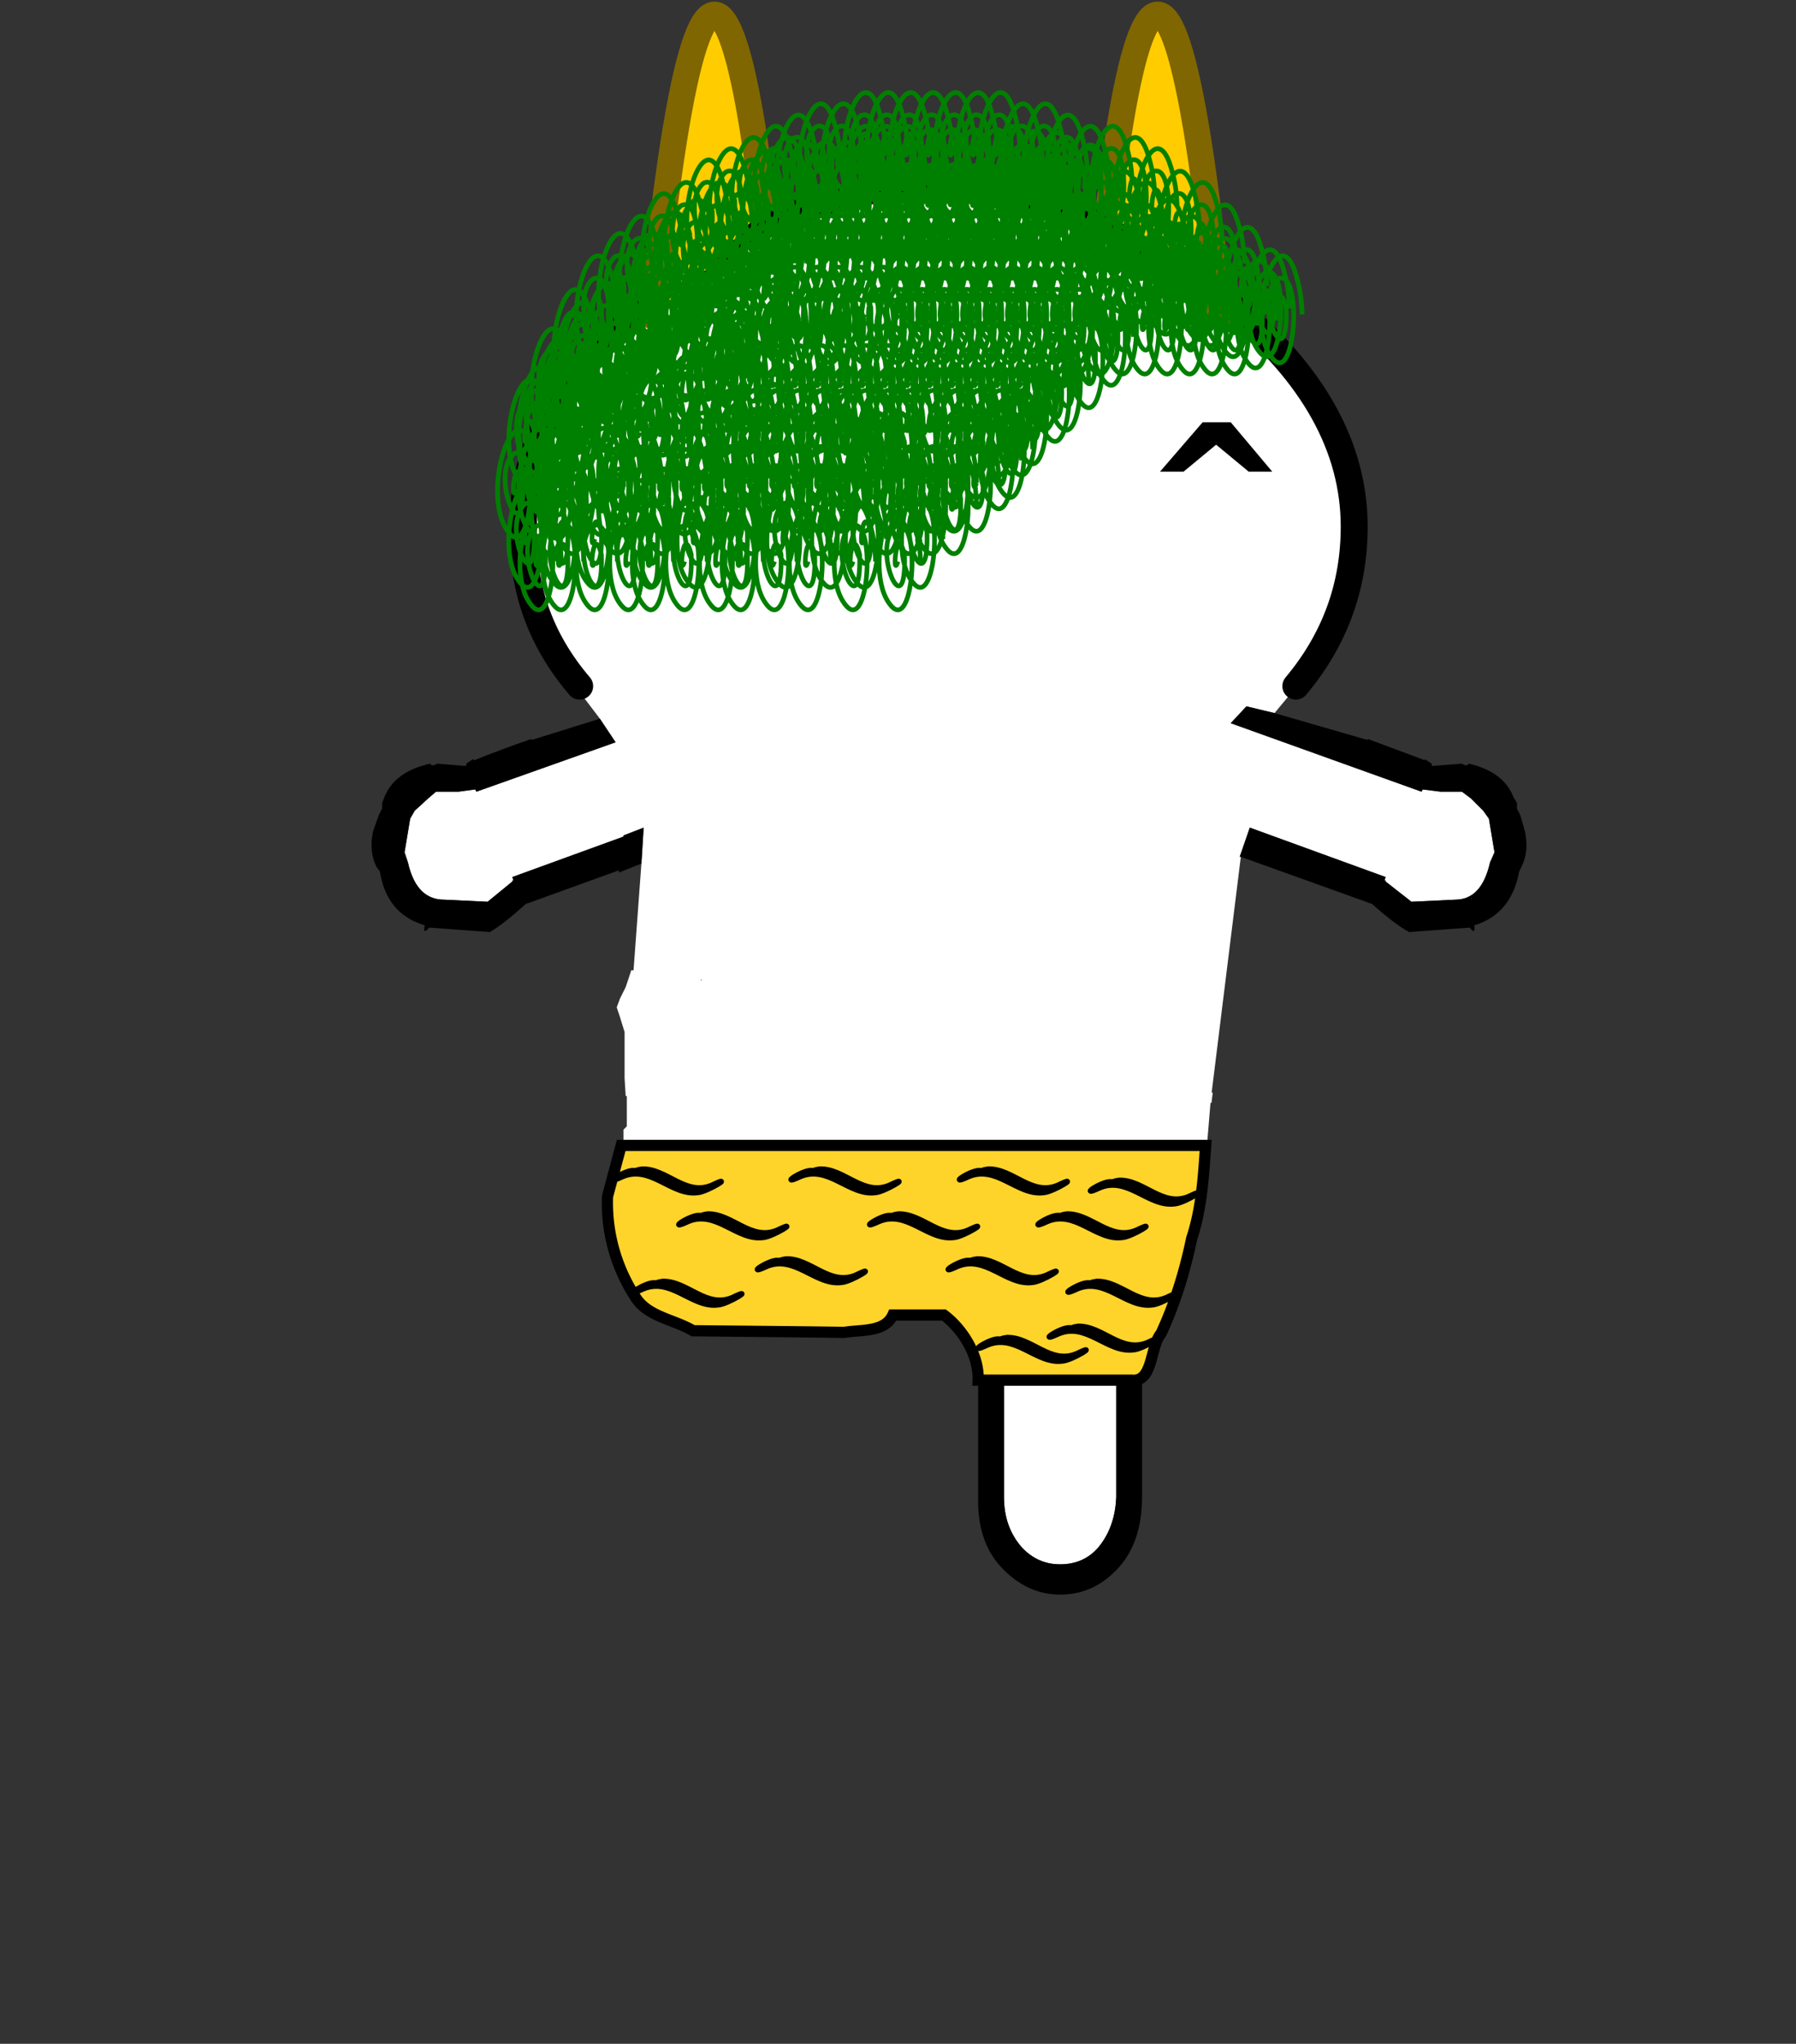 <svg xmlns="http://www.w3.org/2000/svg" xmlns:xlink="http://www.w3.org/1999/xlink" height="182" width="160"><rect width="100%" height="100%" fill="#333333" stroke="none"/><defs><path d="m.7-.3 1.85 2.2H1.5L.05.7-1.4 1.9h-1.05l1.9-2.2H.7" fill-rule="evenodd" transform="translate(2.45 .3)" id="a"/><use height="2.2" width="5" xlink:href="#a" id="c"/><g id="b"><path d="M-15.5-41.55q-2.65-3.1-2.5-7.1-.15-5.3 5.35-9.8Q-7.15-63.5.5-64q7.6.5 13.05 5.55 5.45 4.5 5.45 9.8 0 4-2.6 7.1h.1-.05l-1 1.2-1.25-.3-.7.75 8.5 3.05.05-.1.8.1h.95l.4.3.55.55.25.35.25 1.5-.2.45q-.35 1.55-1.4 1.65l-2.1.1-1.15-.9v-.05h-.05l.05-.15-6.05-2.2-.45 1.3h.05l-1.3 10.5h.05l-.05.4v.05h-.05l-.35 4.2-1.05 4.1-1.65 4v.05H8.4v5.2Q8.35-4.1 7.6-3.2q-.65.75-1.7.75-1 0-1.7-.75-.8-.9-.8-2.25v-5.2H2.1v-1.2h-.3V-12l-.9-1.55h-2.45l-.45.5-1.35.2h-7.1l-2.2-1q-1.2-1.6-1.5-3.4l-.1-1.2.05-.95.55-1.85h.1v-.55l.15-.15v-1.35h-.05l-.05-.8v-2.05l-.2-.65-.15-.45.15-.4.25-.5.25-.75h.1l.35-4.75.1-1.6-.9.35v.05l-4.95 1.8.05.15h-.05v.05l-1.1.9-2.1-.1q-1.1-.1-1.45-1.65l-.15-.45.25-1.5.2-.35.6-.55.35-.3h1l.75-.1.05.1 6.2-2.2-.7-1.05-1.1-1.45h.2m2.85 6.3.05-.3-.05.3m-1.1 13.35-.05-.1.05.1m3.7-6.55-.05-.05v.05h.05" fill="#fff" fill-rule="evenodd" transform="translate(24.75 64.6)"/><path d="m15.45-40.35 4.15 1.2v-.05l2.55.95v-.05l.3.2v.1h.1l1.25-.1q.2.15.3 0 1.55.35 2 1.5l.15.25v.25l.15.3.2.7q.2.9-.15 1.6l-.1.2q-.35 1.9-2 2.4.05.45-.2.1l-2.7.2q-.65-.35-1.65-1.25l-5.85-2.1h-.05l.45-1.3 6.05 2.2-.05.15h.05v.05l1.15.9 2.1-.1q1.05-.1 1.4-1.65l.2-.45-.25-1.5-.25-.35-.55-.55-.4-.3h-.95l-.8-.1-.05.1-8.5-3.05.7-.75 1.25.3m-5.9 29.7v5.2q0 1.95-1 3.1Q7.45-1.1 5.9-1.1q-1.5 0-2.65-1.25-1.05-1.15-1-3.1v-5.2H3.4v5.2q0 1.35.8 2.25.7.75 1.7.75 1.05 0 1.7-.75.75-.9.8-2.25v-5.2h1.15m-22.3-23-1 .4v-.1l-4.15 1.5q-1 .9-1.6 1.25l-2.7-.2q-.3.35-.2-.1-1.7-.5-2-2.4l-.15-.2q-.35-.7-.15-1.6l.25-.7.15-.3v-.25l.1-.25q.45-1.15 2.05-1.5.05.15.3 0l1.2.1h.1v-.1l.3-.2.05.05q1.25-.5 2.55-.95v.05l3.05-.95.7 1.05-6.2 2.2-.05-.1-.75.1h-1l-.35.3-.6.55-.2.35-.25 1.5.15.45q.35 1.55 1.45 1.65l2.1.1 1.1-.9v-.05h.05l-.05-.15 4.95-1.8v-.05l.9-.35-.1 1.6" fill-rule="evenodd" transform="translate(24.75 64.6)"/><path d="M9.25 23.05q-2.65-3.1-2.5-7.1-.15-5.3 5.35-9.8Q17.6 1.1 25.25.6q7.6.5 13.05 5.55 5.45 4.5 5.45 9.8 0 4-2.6 7.1" fill="none" stroke="#000" stroke-linecap="round" stroke-linejoin="round" stroke-width="1.2"/></g></defs><g transform="matrix(2 0 0 2 82.641 144.2)"><use height="63.5" transform="translate(-24.75 -64.6)" width="51.4" xlink:href="#b"/><use height="2.2" transform="translate(10.35 -53.3)" width="5" xlink:href="#c"/></g><path d="M55.34 102h52.069c-.198 2.791-.355 5.607-1.245 8.282-.609 2.915-1.475 5.766-2.733 8.47-1.003 1.194-.675 4.368-2.628 4.148H87.14c.08-2.264-1.428-4.594-3.052-5.8H79.54c-.718 1.575-2.873 1.291-4.327 1.549-4.49-.07-8.982-.099-13.473-.149-1.625-.976-3.845-1.211-4.995-2.782a15.388 15.388 0 0 1-2.624-9.171L55.34 102z" fill="#ffd42a" stroke="#000"/><path d="M99.088 105.266c-.742-.23-3.153 1.428-1.174.52 2.517-1.122 4.39 1.7 6.713 1.401.86-.034 3.44-1.669 1.28-.627-2.332.982-4.01-1.498-6.191-1.444l-.317.054zm-2 9c-.742-.23-3.153 1.428-1.174.52 2.517-1.122 4.39 1.7 6.713 1.401.86-.034 3.44-1.669 1.28-.627-2.332.982-4.01-1.498-6.191-1.444l-.317.054zm-2.67-6c-.741-.23-3.152 1.428-1.173.52 2.517-1.122 4.39 1.7 6.713 1.401.86-.034 3.44-1.669 1.28-.627-2.332.982-4.01-1.498-6.191-1.444l-.317.054zm-7-4c-.741-.23-3.152 1.428-1.173.52 2.517-1.122 4.39 1.7 6.713 1.401.86-.034 3.44-1.669 1.28-.627-2.332.982-4.01-1.498-6.191-1.444l-.317.054zm-1 8c-.741-.23-3.152 1.428-1.173.52 2.517-1.122 4.39 1.7 6.713 1.401.86-.034 3.44-1.669 1.28-.627-2.332.982-4.01-1.498-6.191-1.444l-.317.054zm-7-4c-.741-.23-3.152 1.428-1.173.52 2.517-1.122 4.39 1.7 6.713 1.401.86-.034 3.44-1.669 1.28-.627-2.332.982-4.01-1.498-6.191-1.444l-.317.054zm-7-4c-.741-.23-3.152 1.428-1.173.52 2.517-1.122 4.39 1.7 6.713 1.401.86-.034 3.44-1.669 1.28-.627-2.332.982-4.01-1.498-6.191-1.444l-.317.054zm-14 10c-.741-.23-3.152 1.428-1.173.52 2.517-1.122 4.39 1.7 6.713 1.401.86-.034 3.44-1.669 1.28-.627-2.332.982-4.01-1.498-6.191-1.444l-.317.054zm11-2c-.741-.23-3.152 1.428-1.173.52 2.517-1.122 4.39 1.7 6.713 1.401.86-.034 3.44-1.669 1.28-.627-2.332.982-4.01-1.498-6.191-1.444l-.317.054zm-7-4c-.741-.23-3.152 1.428-1.173.52 2.517-1.122 4.39 1.7 6.713 1.401.86-.034 3.44-1.669 1.28-.627-2.332.982-4.01-1.498-6.191-1.444l-.317.054zm-5.83-4c-.742-.23-3.153 1.428-1.174.52 2.517-1.122 4.39 1.7 6.713 1.401.86-.034 3.44-1.669 1.28-.627-2.332.982-4.01-1.498-6.191-1.444l-.317.054zm38.83 14c-.741-.23-3.152 1.428-1.173.52 2.517-1.122 4.39 1.7 6.713 1.401.86-.034 3.44-1.669 1.28-.627-2.332.982-4.01-1.498-6.191-1.444l-.317.054zm-6.33 1c-.742-.23-3.153 1.428-1.174.52 2.517-1.122 4.39 1.7 6.713 1.401.86-.034 3.44-1.669 1.28-.627-2.332.982-4.01-1.498-6.191-1.444l-.317.054z" stroke="#000" stroke-width=".5" stroke-linejoin="round"/><path d="M57.998 29.22c5.473-55.848 9.998-10.624 9.998-10.624m40.788 10.624c-5.473-55.848-9.997-10.624-9.997-10.624" fill="#fc0" stroke="#806600" stroke-width="2.332"/><path d="M98.992 30c-.54 1.76-.155-3.628.59-.608.203 6.726-3.032-.596-.804-2.521 2.306-1.309 1.703 9.587-.408 7.054-2.767-3.227.63-13.739 2.249-6.849.225.845.362 1.873.381 2.924m-4.008 2c-.54 1.76-.155-3.628.59-.608.203 6.726-3.032-.596-.804-2.521 2.306-1.309 1.703 9.587-.408 7.054-2.767-3.227.63-13.739 2.249-6.849.226.845.362 1.873.381 2.924m-5.008 3c-.54 1.76-.155-3.628.59-.608.203 6.726-3.032-.596-.804-2.521 2.306-1.309 1.703 9.587-.408 7.054-2.767-3.227.63-13.739 2.249-6.849.226.845.362 1.873.381 2.924m-4.008 2c-.54 1.76-.155-3.628.59-.608.203 6.726-3.032-.596-.804-2.521 2.306-1.309 1.703 9.587-.408 7.054-2.767-3.227.63-13.739 2.249-6.849.226.845.362 1.873.381 2.924m-5.008 4c-.54 1.76-.155-3.628.59-.608.203 6.726-3.032-.596-.804-2.521 2.306-1.309 1.703 9.587-.408 7.054-2.767-3.227.63-13.739 2.249-6.849.226.845.362 1.873.381 2.924m18.992-12c-.54 1.76-.155-3.628.59-.608.203 6.726-3.032-.596-.804-2.521 2.306-1.309 1.703 9.587-.408 7.054-2.767-3.227.63-13.739 2.249-6.849.225.845.362 1.873.381 2.924m-4.008 0c-.54 1.76-.155-3.628.59-.608.203 6.726-3.032-.596-.804-2.521 2.306-1.309 1.703 9.587-.408 7.054-2.767-3.227.63-13.739 2.249-6.849.225.845.362 1.873.381 2.924m-4.008 0c-.54 1.76-.155-3.628.59-.608.203 6.726-3.032-.596-.804-2.521 2.306-1.309 1.703 9.587-.408 7.054-2.767-3.227.63-13.739 2.249-6.849.225.845.362 1.873.381 2.924m-4.008 0c-.54 1.76-.155-3.628.59-.608.203 6.726-3.032-.596-.804-2.521 2.306-1.309 1.703 9.587-.408 7.054-2.767-3.227.63-13.739 2.249-6.849.225.845.362 1.873.381 2.924M47.992 50c-.54 1.76-.155-3.628.59-.608.203 6.726-3.032-.596-.804-2.521 2.306-1.309 1.703 9.587-.408 7.054-2.767-3.227.63-13.739 2.249-6.849.226.845.362 1.873.381 2.924m-.008 0c-.54 1.76-.155-3.628.59-.608.203 6.726-3.032-.596-.804-2.521 2.306-1.309 1.703 9.587-.408 7.054-2.767-3.227.63-13.739 2.249-6.849.225.845.362 1.873.381 2.924m.992 0c-.54 1.76-.155-3.628.59-.608.203 6.726-3.032-.596-.804-2.521 2.306-1.309 1.703 9.587-.408 7.054-2.767-3.227.63-13.739 2.249-6.849.225.845.362 1.873.381 2.924m2.992 0c-.54 1.76-.155-3.628.59-.608.203 6.726-3.032-.596-.804-2.521 2.306-1.309 1.703 9.587-.408 7.054-2.767-3.227.63-13.739 2.249-6.849.225.845.362 1.873.381 2.924m-4.008 0c-.54 1.76-.155-3.628.59-.608.203 6.726-3.032-.596-.804-2.521 2.306-1.309 1.703 9.587-.408 7.054-2.767-3.227.63-13.739 2.249-6.849.225.845.362 1.873.381 2.924m7.992 0c-.54 1.76-.155-3.628.59-.608.203 6.726-3.032-.596-.804-2.521 2.306-1.309 1.703 9.587-.408 7.054-2.767-3.227.63-13.739 2.249-6.849.225.845.362 1.873.381 2.924m-7.008 0c-.54 1.76-.155-3.628.59-.608.203 6.726-3.032-.596-.804-2.521 2.306-1.309 1.703 9.587-.408 7.054-2.767-3.227.63-13.739 2.249-6.849.225.845.362 1.873.381 2.924m.992 0c-.54 1.76-.155-3.628.59-.608.203 6.726-3.032-.596-.804-2.521 2.306-1.309 1.703 9.587-.408 7.054-2.767-3.227.63-13.739 2.249-6.849.225.845.362 1.873.381 2.924m2.992 0c-.54 1.76-.155-3.628.59-.608.203 6.726-3.032-.596-.804-2.521 2.306-1.309 1.703 9.587-.408 7.054-2.767-3.227.63-13.739 2.249-6.849.225.845.362 1.873.381 2.924m.992 0c-.54 1.76-.155-3.628.59-.608.203 6.726-3.032-.596-.804-2.521 2.306-1.309 1.703 9.587-.408 7.054-2.767-3.227.63-13.739 2.249-6.849.225.845.362 1.873.381 2.924m1.992 0c-.54 1.76-.155-3.628.59-.608.203 6.726-3.032-.596-.804-2.521 2.306-1.309 1.703 9.587-.408 7.054-2.767-3.227.63-13.739 2.249-6.849.225.845.362 1.873.381 2.924m1.992 0c-.54 1.76-.155-3.628.59-.608.203 6.726-3.032-.596-.804-2.521 2.306-1.309 1.703 9.587-.408 7.054-2.767-3.227.63-13.739 2.249-6.849.225.845.362 1.873.381 2.924m-35.008-2c-.54 1.76-.155-3.628.59-.608.203 6.726-3.032-.596-.804-2.521 2.306-1.309 1.703 9.587-.408 7.054-2.767-3.227.63-13.739 2.249-6.849.225.845.362 1.873.381 2.924m.992 0c-.54 1.76-.155-3.628.59-.608.203 6.726-3.032-.596-.804-2.521 2.306-1.309 1.703 9.587-.408 7.054-2.767-3.227.63-13.739 2.249-6.849.225.845.362 1.873.381 2.924m.992 0c-.54 1.76-.155-3.628.59-.608.203 6.726-3.032-.596-.804-2.521 2.306-1.309 1.703 9.587-.408 7.054-2.767-3.227.63-13.739 2.249-6.849.225.845.362 1.873.381 2.924m2.992 0c-.54 1.76-.155-3.628.59-.608.203 6.726-3.032-.596-.804-2.521 2.306-1.309 1.703 9.587-.408 7.054-2.767-3.227.63-13.739 2.249-6.849.225.845.362 1.873.381 2.924m1.992 0c-.54 1.76-.155-3.628.59-.608.203 6.726-3.032-.596-.804-2.521 2.306-1.309 1.703 9.587-.408 7.054-2.767-3.227.63-13.739 2.249-6.849.225.845.362 1.873.381 2.924m1.992 0c-.54 1.76-.155-3.628.59-.608.203 6.726-3.032-.596-.804-2.521 2.306-1.309 1.703 9.587-.408 7.054-2.767-3.227.63-13.739 2.249-6.849.225.845.362 1.873.381 2.924m1.992 0c-.54 1.76-.155-3.628.59-.608.203 6.726-3.032-.596-.804-2.521 2.306-1.309 1.703 9.587-.408 7.054-2.767-3.227.63-13.739 2.249-6.849.225.845.362 1.873.381 2.924m1.992 0c-.54 1.76-.155-3.628.59-.608.203 6.726-3.032-.596-.804-2.521 2.306-1.309 1.703 9.587-.408 7.054-2.767-3.227.63-13.739 2.249-6.849.225.845.362 1.873.381 2.924m.992 0c-.54 1.76-.155-3.628.59-.608.203 6.726-3.032-.596-.804-2.521 2.306-1.309 1.703 9.587-.408 7.054-2.767-3.227.63-13.739 2.249-6.849.225.845.362 1.873.381 2.924m2.992 0c-.54 1.76-.155-3.628.59-.608.203 6.726-3.032-.596-.804-2.521 2.306-1.309 1.703 9.587-.408 7.054-2.767-3.227.63-13.739 2.249-6.849.225.845.362 1.873.381 2.924m-35.008-3c-.54 1.76-.155-3.628.59-.608.203 6.726-3.032-.596-.804-2.521 2.306-1.309 1.703 9.587-.408 7.054-2.767-3.227.63-13.739 2.249-6.849.225.845.362 1.873.381 2.924m-.008 0c-.54 1.76-.155-3.628.59-.608.203 6.726-3.032-.596-.804-2.521 2.306-1.309 1.703 9.587-.408 7.054-2.767-3.227.63-13.739 2.249-6.849.225.845.362 1.873.381 2.924m1.992 0c-.54 1.76-.155-3.628.59-.608.203 6.726-3.032-.596-.804-2.521 2.306-1.309 1.703 9.587-.408 7.054-2.767-3.227.63-13.739 2.249-6.849.225.845.362 1.873.381 2.924m-.008 0c-.54 1.76-.155-3.628.59-.608.203 6.726-3.032-.596-.804-2.521 2.306-1.309 1.703 9.587-.408 7.054-2.767-3.227.63-13.739 2.249-6.849.225.845.362 1.873.381 2.924m-.008 0c-.54 1.76-.155-3.628.59-.608.203 6.726-3.032-.596-.804-2.521 2.306-1.309 1.703 9.587-.408 7.054-2.767-3.227.63-13.739 2.249-6.849.225.845.362 1.873.381 2.924m1.992 0c-.54 1.76-.155-3.628.59-.608.203 6.726-3.032-.596-.804-2.521 2.306-1.309 1.703 9.587-.408 7.054-2.767-3.227.63-13.739 2.249-6.849.225.845.362 1.873.381 2.924m-.008 0c-.54 1.76-.155-3.628.59-.608.203 6.726-3.032-.596-.804-2.521 2.306-1.309 1.703 9.587-.408 7.054-2.767-3.227.63-13.739 2.249-6.849.225.845.362 1.873.381 2.924m-.008 0c-.54 1.76-.155-3.628.59-.608.203 6.726-3.033-.596-.804-2.521 2.306-1.309 1.703 9.587-.408 7.054-2.767-3.227.63-13.739 2.249-6.849.225.845.362 1.873.381 2.924m-.008 0c-.54 1.76-.155-3.628.59-.608.203 6.726-3.033-.596-.804-2.521 2.306-1.309 1.703 9.587-.408 7.054-2.767-3.227.63-13.739 2.249-6.849.225.845.362 1.873.381 2.924m1.992 0c-.54 1.76-.155-3.628.59-.608.203 6.726-3.033-.596-.804-2.521 2.306-1.309 1.703 9.587-.408 7.054-2.767-3.227.63-13.739 2.249-6.849.225.845.362 1.873.381 2.924m-.008 0c-.54 1.76-.155-3.628.59-.608.203 6.726-3.033-.596-.804-2.521 2.306-1.309 1.703 9.587-.408 7.054-2.767-3.227.63-13.739 2.249-6.849.225.845.362 1.873.381 2.924m1.992 0c-.54 1.76-.155-3.628.59-.608.203 6.726-3.033-.596-.804-2.521 2.306-1.309 1.703 9.587-.408 7.054-2.767-3.227.63-13.739 2.249-6.849.225.845.362 1.873.381 2.924m-.008 0c-.54 1.76-.155-3.628.59-.608.203 6.726-3.033-.596-.804-2.521 2.306-1.309 1.703 9.587-.408 7.054-2.767-3.227.63-13.739 2.249-6.849.225.845.362 1.873.381 2.924m-.008 0c-.54 1.76-.155-3.628.59-.608.203 6.726-3.033-.596-.804-2.521 2.306-1.309 1.703 9.587-.408 7.054-2.767-3.227.63-13.739 2.249-6.849.225.845.362 1.873.381 2.924m-.008 0c-.54 1.76-.155-3.628.59-.608.203 6.726-3.033-.596-.804-2.521 2.306-1.309 1.703 9.587-.408 7.054-2.767-3.227.63-13.739 2.249-6.849.225.845.362 1.873.381 2.924M64.992 32c-.54 1.76-.155-3.628.59-.608.203 6.726-3.033-.596-.804-2.521 2.306-1.309 1.703 9.587-.408 7.054-2.767-3.227.63-13.739 2.249-6.849.225.845.362 1.873.381 2.924m22.992 8c-.54 1.76-.155-3.628.59-.608.203 6.726-3.033-.596-.804-2.521 2.306-1.309 1.703 9.587-.408 7.054-2.767-3.227.63-13.739 2.249-6.849.225.845.362 1.873.381 2.924m-5.008 0c-.54 1.76-.155-3.628.59-.608.203 6.726-3.033-.596-.804-2.521 2.306-1.309 1.703 9.587-.408 7.054-2.767-3.227.63-13.739 2.249-6.849.225.845.362 1.873.381 2.924m-4.008 0c-.54 1.76-.155-3.628.59-.608.203 6.726-3.033-.596-.804-2.521 2.306-1.309 1.703 9.587-.408 7.054-2.767-3.227.63-13.739 2.249-6.849.225.845.362 1.873.381 2.924m-7.008 0c-.54 1.76-.155-3.628.59-.608.203 6.726-3.033-.596-.804-2.521 2.306-1.309 1.703 9.587-.408 7.054-2.767-3.227.63-13.739 2.249-6.849.225.845.362 1.873.381 2.924m-4.008 0c-.54 1.76-.155-3.628.59-.608.203 6.726-3.033-.596-.804-2.521 2.306-1.309 1.703 9.587-.408 7.054-2.767-3.227.63-13.739 2.249-6.849.225.845.362 1.873.381 2.924m-4.493 0c-.54 1.76-.154-3.628.59-.608.204 6.726-3.032-.596-.804-2.521 2.307-1.309 1.704 9.587-.408 7.054-2.767-3.227.63-13.739 2.25-6.849.225.845.361 1.873.38 2.924m-4.523 0c-.54 1.76-.155-3.628.59-.608.203 6.726-3.033-.596-.804-2.521 2.306-1.309 1.703 9.587-.408 7.054-2.767-3.227.63-13.739 2.249-6.849.225.845.362 1.873.381 2.924m-6.008 0c-.54 1.76-.155-3.628.59-.608.203 6.726-3.033-.596-.804-2.521 2.306-1.309 1.703 9.587-.408 7.054-2.767-3.227.63-13.739 2.249-6.849.225.845.362 1.873.381 2.924m-4.008 0c-.54 1.76-.155-3.628.59-.608.203 6.726-3.033-.596-.804-2.521 2.306-1.309 1.703 9.587-.408 7.054-2.767-3.227.63-13.739 2.249-6.849.225.845.362 1.873.381 2.924m-4.008 0c-.54 1.76-.155-3.628.59-.608.203 6.726-3.033-.596-.804-2.521 2.306-1.309 1.703 9.587-.408 7.054-2.767-3.227.63-13.739 2.249-6.849.225.845.362 1.873.381 2.924m-4.507 0c-.54 1.76-.154-3.628.59-.608.204 6.726-3.032-.596-.803-2.521 2.306-1.309 1.703 9.587-.409 7.054-2.766-3.227.63-13.739 2.25-6.849.225.845.362 1.873.381 2.924m-9.51 2c-.54 1.76-.155-3.628.59-.608.203 6.726-3.033-.596-.804-2.521 2.306-1.309 1.703 9.587-.408 7.054-2.767-3.227.63-13.739 2.249-6.849.225.845.362 1.873.381 2.924m38.992-14c-.54 1.76-.155-3.628.59-.608.203 6.726-3.033-.596-.804-2.521 2.306-1.309 1.703 9.587-.408 7.054-2.767-3.227.63-13.739 2.249-6.849.225.845.362 1.873.381 2.924m-4.008 0c-.54 1.76-.155-3.628.59-.608.203 6.726-3.033-.596-.804-2.521 2.306-1.309 1.703 9.587-.408 7.054-2.767-3.227.63-13.739 2.249-6.849.225.845.362 1.873.381 2.924m-4.008 0c-.54 1.76-.155-3.628.59-.608.203 6.726-3.033-.596-.804-2.521 2.306-1.309 1.703 9.587-.408 7.054-2.767-3.227.63-13.739 2.249-6.849.225.845.362 1.873.381 2.924m-4.008 0c-.54 1.76-.155-3.628.59-.608.203 6.726-3.033-.596-.804-2.521 2.306-1.309 1.703 9.587-.408 7.054-2.767-3.227.63-13.739 2.249-6.849.225.845.362 1.873.381 2.924m-4.008 0c-.54 1.76-.155-3.628.59-.608.203 6.726-3.033-.596-.804-2.521 2.306-1.309 1.703 9.587-.408 7.054-2.767-3.227.63-13.739 2.249-6.849.225.845.362 1.873.381 2.924m-4.008 0c-.54 1.76-.155-3.628.59-.608.203 6.726-3.033-.596-.804-2.521 2.306-1.309 1.703 9.587-.408 7.054-2.767-3.227.63-13.739 2.249-6.849.225.845.362 1.873.381 2.924m-4.008 0c-.54 1.76-.155-3.628.59-.608.203 6.726-3.033-.596-.804-2.521 2.306-1.309 1.703 9.587-.408 7.054-2.767-3.227.63-13.739 2.249-6.849.225.845.362 1.873.381 2.924m-4.008 0c-.54 1.76-.155-3.628.59-.608.203 6.726-3.033-.596-.804-2.521 2.306-1.309 1.703 9.587-.408 7.054-2.767-3.227.63-13.739 2.249-6.849.225.845.362 1.873.381 2.924m-4.008 0c-.54 1.76-.155-3.628.59-.608.203 6.726-3.033-.596-.804-2.521 2.306-1.309 1.703 9.587-.408 7.054-2.767-3.227.63-13.739 2.249-6.849.225.845.362 1.873.381 2.924m-5.008 0c-.54 1.76-.155-3.628.59-.608.203 6.726-3.033-.596-.804-2.521 2.306-1.309 1.703 9.587-.408 7.054-2.767-3.227.63-13.739 2.249-6.849.225.845.362 1.873.381 2.924m-5.008 0c-.54 1.76-.155-3.628.59-.608.203 6.726-3.033-.596-.804-2.521 2.306-1.309 1.703 9.587-.408 7.054-2.767-3.227.63-13.739 2.249-6.849.225.845.362 1.873.381 2.924m-5.008 0c-.54 1.76-.155-3.628.59-.608.203 6.726-3.033-.596-.804-2.521 2.306-1.309 1.703 9.587-.408 7.054-2.767-3.227.63-13.739 2.249-6.849.225.845.362 1.873.381 2.924m-4.008 2c-.54 1.76-.155-3.628.59-.608.203 6.726-3.033-.596-.804-2.521 2.306-1.309 1.703 9.587-.408 7.054-2.767-3.227.63-13.739 2.249-6.849.225.845.362 1.873.381 2.924m-5.008 1c-.54 1.76-.155-3.628.59-.608.203 6.726-3.033-.596-.804-2.521 2.306-1.309 1.703 9.587-.408 7.054-2.767-3.227.63-13.739 2.249-6.849.225.845.362 1.873.381 2.924m-4.008 2c-.54 1.76-.155-3.628.59-.608.203 6.726-3.033-.596-.804-2.521 2.306-1.309 1.703 9.587-.408 7.054-2.767-3.227.63-13.739 2.249-6.849.225.845.362 1.873.381 2.924m-5.008 2c-.54 1.76-.155-3.628.59-.608.203 6.726-3.033-.596-.804-2.521 2.306-1.309 1.703 9.587-.408 7.054-2.767-3.227.63-13.739 2.249-6.849.225.845.362 1.873.381 2.924m-5.008 2c-.54 1.76-.155-3.628.59-.608.203 6.726-3.033-.596-.804-2.521 2.306-1.309 1.703 9.587-.408 7.054-2.767-3.227.63-13.739 2.249-6.849.225.845.362 1.873.381 2.924m41.992-8c-.54 1.76-.155-3.628.59-.608.203 6.726-3.033-.596-.804-2.521 2.306-1.309 1.703 9.587-.408 7.054-2.767-3.227.63-13.739 2.249-6.849.225.845.362 1.873.381 2.924m-4.008 0c-.54 1.76-.155-3.628.59-.608.203 6.726-3.033-.596-.804-2.521 2.306-1.309 1.703 9.587-.408 7.054-2.767-3.227.63-13.739 2.249-6.849.225.845.362 1.873.381 2.924m-4.008 0c-.54 1.76-.155-3.628.59-.608.203 6.726-3.033-.596-.804-2.521 2.306-1.309 1.703 9.587-.408 7.054-2.767-3.227.63-13.739 2.249-6.849.225.845.362 1.873.381 2.924m-4.008 0c-.54 1.76-.155-3.628.59-.608.203 6.726-3.033-.596-.804-2.521 2.306-1.309 1.703 9.587-.408 7.054-2.767-3.227.63-13.739 2.249-6.849.225.845.362 1.873.381 2.924m-4.008 0c-.54 1.76-.155-3.628.59-.608.203 6.726-3.033-.596-.804-2.521 2.306-1.309 1.703 9.587-.408 7.054-2.767-3.227.63-13.739 2.249-6.849.225.845.362 1.873.381 2.924m-4.008 0c-.54 1.76-.155-3.628.59-.608.203 6.726-3.033-.596-.804-2.521 2.306-1.309 1.703 9.587-.408 7.054-2.767-3.227.63-13.739 2.249-6.849.225.845.362 1.873.381 2.924m-4.008 0c-.54 1.76-.155-3.628.59-.608.203 6.726-3.033-.596-.804-2.521 2.306-1.309 1.703 9.587-.408 7.054-2.767-3.227.63-13.739 2.249-6.849.225.845.362 1.873.381 2.924m-4.008 0c-.54 1.76-.155-3.628.59-.608.203 6.726-3.033-.596-.804-2.521 2.306-1.309 1.703 9.587-.408 7.054-2.767-3.227.63-13.739 2.249-6.849.225.845.362 1.873.381 2.924m-4.008 0c-.54 1.76-.155-3.628.59-.608.203 6.726-3.033-.596-.804-2.521 2.306-1.309 1.703 9.587-.408 7.054-2.767-3.227.63-13.739 2.249-6.849.225.845.362 1.873.381 2.924m-4.008 0c-.54 1.76-.155-3.628.59-.608.203 6.726-3.033-.596-.804-2.521 2.306-1.309 1.703 9.587-.408 7.054-2.767-3.227.63-13.739 2.249-6.849.225.845.362 1.873.381 2.924m-4.008 0c-.54 1.76-.155-3.628.59-.608.203 6.726-3.033-.596-.804-2.521 2.306-1.309 1.703 9.587-.408 7.054-2.767-3.227.63-13.739 2.249-6.849.225.845.362 1.873.381 2.924m-4.008 0c-.54 1.76-.155-3.628.59-.608.203 6.726-3.033-.596-.804-2.521 2.306-1.309 1.703 9.587-.408 7.054-2.767-3.227.63-13.739 2.249-6.849.225.845.362 1.873.381 2.924m-3.64 0c-.54 1.76-.155-3.628.589-.608.204 6.726-3.032-.596-.804-2.521 2.307-1.309 1.704 9.587-.408 7.054-2.766-3.227.63-13.739 2.25-6.849.225.845.362 1.873.381 2.924m-4.02 0c-.54 1.76-.154-3.628.59-.608.204 6.726-3.032-.596-.803-2.521 2.306-1.309 1.703 9.587-.408 7.054-2.767-3.227.63-13.739 2.249-6.849.225.845.362 1.873.381 2.924m-3.951 0c-.54 1.76-.154-3.628.59-.608.204 6.726-3.032-.596-.804-2.521 2.306-1.309 1.704 9.587-.408 7.054-2.767-3.227.63-13.739 2.249-6.849.226.845.362 1.873.381 2.924m-3.849 0c-.54 1.76-.154-3.628.59-.608.204 6.726-3.032-.596-.803-2.521 2.306-1.309 1.703 9.587-.409 7.054-2.766-3.227.63-13.739 2.25-6.849.225.845.362 1.873.381 2.924m-4.02 0c-.54 1.76-.154-3.628.59-.608.204 6.726-3.032-.596-.803-2.521 2.306-1.309 1.703 9.587-.408 7.054-2.767-3.227.63-13.739 2.249-6.849.225.845.362 1.873.381 2.924m-3.917 0c-.54 1.76-.154-3.628.59-.608.204 6.726-3.032-.596-.804-2.521 2.306-1.309 1.704 9.587-.408 7.054-2.767-3.227.63-13.739 2.25-6.849.225.845.361 1.873.38 2.924m24.338 5c-.54 1.76-.155-3.628.59-.608.203 6.726-3.033-.596-.804-2.521 2.306-1.309 1.703 9.587-.408 7.054-2.767-3.227.63-13.739 2.249-6.849.225.845.362 1.873.381 2.924m-4.008 0c-.54 1.76-.155-3.628.59-.608.203 6.726-3.033-.596-.804-2.521 2.306-1.309 1.703 9.587-.408 7.054-2.767-3.227.63-13.739 2.249-6.849.225.845.362 1.873.381 2.924m-4.008 0c-.54 1.76-.155-3.628.59-.608.203 6.726-3.033-.596-.804-2.521 2.306-1.309 1.703 9.587-.408 7.054-2.767-3.227.63-13.739 2.249-6.849.225.845.362 1.873.381 2.924m-4.008 0c-.54 1.76-.155-3.628.59-.608.203 6.726-3.033-.596-.804-2.521 2.306-1.309 1.703 9.587-.408 7.054-2.767-3.227.63-13.739 2.249-6.849.225.845.362 1.873.381 2.924m-4.008 0c-.54 1.76-.155-3.628.59-.608.203 6.726-3.033-.596-.804-2.521 2.306-1.309 1.703 9.587-.408 7.054-2.767-3.227.63-13.739 2.249-6.849.225.845.362 1.873.381 2.924m-4.008 0c-.54 1.76-.155-3.628.59-.608.203 6.726-3.033-.596-.804-2.521 2.306-1.309 1.703 9.587-.408 7.054-2.767-3.227.63-13.739 2.249-6.849.225.845.362 1.873.381 2.924m-4.008 0c-.54 1.76-.155-3.628.59-.608.203 6.726-3.033-.596-.804-2.521 2.306-1.309 1.703 9.587-.408 7.054-2.767-3.227.63-13.739 2.249-6.849.225.845.362 1.873.381 2.924m-4.008 0c-.54 1.76-.155-3.628.59-.608.203 6.726-3.033-.596-.804-2.521 2.306-1.309 1.703 9.587-.408 7.054-2.767-3.227.63-13.739 2.249-6.849.225.845.362 1.873.381 2.924m-4.008 0c-.54 1.76-.155-3.628.59-.608.203 6.726-3.033-.596-.804-2.521 2.306-1.309 1.703 9.587-.408 7.054-2.767-3.227.63-13.739 2.249-6.849.225.845.362 1.873.381 2.924m-4.008 0c-.54 1.76-.155-3.628.59-.608.203 6.726-3.033-.596-.804-2.521 2.306-1.309 1.703 9.587-.408 7.054-2.767-3.227.63-13.739 2.249-6.849.225.845.362 1.873.381 2.924m-4.008 0c-.54 1.76-.155-3.628.59-.608.203 6.726-3.033-.596-.804-2.521 2.306-1.309 1.703 9.587-.408 7.054-2.767-3.227.63-13.739 2.249-6.849.225.845.362 1.873.381 2.924m-4.008 0c-.54 1.76-.155-3.628.59-.608.203 6.726-3.033-.596-.804-2.521 2.306-1.309 1.703 9.587-.408 7.054-2.767-3.227.63-13.739 2.249-6.849.225.845.362 1.873.381 2.924m-4.008 0c-.54 1.76-.155-3.628.59-.608.203 6.726-3.033-.596-.804-2.521 2.306-1.309 1.703 9.587-.408 7.054-2.767-3.227.63-13.739 2.249-6.849.225.845.362 1.873.381 2.924m-4.008 0c-.54 1.76-.155-3.628.59-.608.203 6.726-3.033-.596-.804-2.521 2.306-1.309 1.703 9.587-.408 7.054-2.767-3.227.63-13.739 2.249-6.849.225.845.362 1.873.381 2.924m-4.008-.441c-.54 1.759-.155-3.628.59-.61.203 6.727-3.033-.594-.804-2.52 2.306-1.309 1.703 9.587-.408 7.054-2.767-3.227.63-13.739 2.249-6.849.225.845.362 1.874.381 2.925m-4.008-.205c-.54 1.76-.155-3.628.59-.609.203 6.726-3.033-.595-.804-2.52 2.306-1.31 1.703 9.587-.408 7.054-2.767-3.227.63-13.74 2.249-6.849.225.845.362 1.873.381 2.924m-4.008.034c-.54 1.76-.155-3.628.59-.609.203 6.727-3.033-.595-.804-2.52 2.306-1.31 1.703 9.587-.408 7.054-2.767-3.227.63-13.739 2.249-6.849.225.845.362 1.873.381 2.924m-4.008.068c-.54 1.76-.155-3.627.59-.608.203 6.726-3.033-.596-.804-2.521 2.306-1.309 1.703 9.587-.408 7.054-2.767-3.227.63-13.739 2.249-6.849.225.845.362 1.873.381 2.924M90.992 38c-.54 1.76-.155-3.628.59-.608.203 6.726-3.033-.596-.804-2.521 2.306-1.309 1.703 9.587-.408 7.054-2.767-3.227.63-13.739 2.249-6.849.225.845.362 1.873.381 2.924m-4.008 0c-.54 1.76-.155-3.628.59-.608.203 6.726-3.033-.596-.804-2.521 2.306-1.309 1.703 9.587-.408 7.054-2.767-3.227.63-13.739 2.249-6.849.225.845.362 1.873.381 2.924m-4.008 0c-.54 1.76-.155-3.628.59-.608.203 6.726-3.033-.596-.804-2.521 2.306-1.309 1.703 9.587-.408 7.054-2.767-3.227.63-13.739 2.249-6.849.225.845.362 1.873.381 2.924m-4.008 0c-.54 1.76-.155-3.628.59-.608.203 6.726-3.033-.596-.804-2.521 2.306-1.309 1.703 9.587-.408 7.054-2.767-3.227.63-13.739 2.249-6.849.225.845.362 1.873.381 2.924m-4.008 0c-.54 1.76-.155-3.628.59-.608.203 6.726-3.033-.596-.804-2.521 2.306-1.309 1.703 9.587-.408 7.054-2.767-3.227.63-13.739 2.249-6.849.225.845.362 1.873.381 2.924m-4.008 0c-.54 1.76-.155-3.628.59-.608.203 6.726-3.033-.596-.804-2.521 2.306-1.309 1.703 9.587-.408 7.054-2.767-3.227.63-13.739 2.249-6.849.225.845.362 1.873.381 2.924m-4.008 0c-.54 1.76-.155-3.628.59-.608.203 6.726-3.033-.596-.804-2.521 2.306-1.309 1.703 9.587-.408 7.054-2.767-3.227.63-13.739 2.249-6.849.225.845.362 1.873.381 2.924m-4.008 0c-.54 1.76-.155-3.628.59-.608.203 6.726-3.033-.596-.804-2.521 2.306-1.309 1.703 9.587-.408 7.054-2.767-3.227.63-13.739 2.249-6.849.225.845.362 1.873.381 2.924m-4.008 0c-.54 1.76-.155-3.628.59-.608.203 6.726-3.033-.596-.804-2.521 2.306-1.309 1.703 9.587-.408 7.054-2.767-3.227.63-13.739 2.249-6.849.225.845.362 1.873.381 2.924m-4.008 0c-.54 1.76-.155-3.628.59-.608.203 6.726-3.033-.596-.804-2.521 2.306-1.309 1.703 9.587-.408 7.054-2.767-3.227.63-13.739 2.249-6.849.225.845.362 1.873.381 2.924m-4.008 0c-.54 1.76-.155-3.628.59-.608.203 6.726-3.033-.596-.804-2.521 2.306-1.309 1.703 9.587-.408 7.054-2.767-3.227.63-13.739 2.249-6.849.225.845.362 1.873.381 2.924m-4.008 0c-.54 1.76-.155-3.628.59-.608.203 6.726-3.033-.596-.804-2.521 2.306-1.309 1.703 9.587-.408 7.054-2.767-3.227.63-13.739 2.249-6.849.225.845.362 1.873.381 2.924m-4.008 0c-.54 1.76-.155-3.628.59-.608.203 6.726-3.033-.596-.804-2.521 2.306-1.309 1.703 9.587-.408 7.054-2.767-3.227.63-13.739 2.249-6.849.225.845.362 1.873.381 2.924m-4.008 0c-.54 1.76-.155-3.628.59-.608.203 6.726-3.033-.596-.804-2.521 2.306-1.309 1.703 9.587-.408 7.054-2.767-3.227.63-13.739 2.249-6.849.225.845.362 1.873.381 2.924m-4.008.398c-.54 1.76-.155-3.628.59-.608.203 6.726-3.033-.596-.804-2.521 2.306-1.31 1.703 9.587-.408 7.054-2.767-3.227.63-13.739 2.249-6.849.225.845.362 1.873.381 2.924m-4.008.068c-.54 1.76-.155-3.627.59-.608.203 6.726-3.033-.596-.804-2.521 2.306-1.309 1.703 9.587-.408 7.054-2.767-3.227.63-13.739 2.249-6.849.225.845.362 1.873.381 2.924m-4.008-.102c-.54 1.76-.155-3.628.59-.609.203 6.726-3.033-.595-.804-2.52 2.306-1.31 1.703 9.587-.408 7.054-2.767-3.227.63-13.74 2.249-6.849.225.845.362 1.873.381 2.924m-4.008.137c-.54 1.759-.155-3.628.59-.61.203 6.727-3.033-.595-.804-2.52 2.306-1.309 1.703 9.587-.408 7.054-2.767-3.227.63-13.739 2.249-6.849.225.845.362 1.874.381 2.925m-4.008-.069c-.54 1.76-.155-3.628.59-.608.203 6.726-3.033-.596-.804-2.521 2.306-1.309 1.703 9.587-.408 7.054-2.767-3.227.63-13.739 2.249-6.849.225.845.362 1.873.381 2.924M113.992 28c-.54 1.76-.155-3.628.59-.608.203 6.726-3.032-.596-.804-2.521 2.306-1.309 1.703 9.587-.408 7.054-2.767-3.227.63-13.739 2.249-6.849.226.845.362 1.873.381 2.924M86.992 43c-.54 1.76-.155-3.628.59-.608.203 6.726-3.032-.596-.804-2.521 2.306-1.309 1.703 9.587-.408 7.054-2.767-3.227.63-13.739 2.249-6.849.226.845.362 1.873.381 2.924m-4.008 0c-.54 1.76-.155-3.628.59-.608.203 6.726-3.032-.596-.804-2.521 2.306-1.309 1.703 9.587-.408 7.054-2.767-3.227.63-13.739 2.249-6.849.226.845.362 1.873.381 2.924m-4.008 0c-.54 1.76-.155-3.628.59-.608.203 6.726-3.032-.596-.804-2.521 2.306-1.309 1.703 9.587-.408 7.054-2.767-3.227.63-13.739 2.249-6.849.226.845.362 1.873.381 2.924m-4.008 0c-.54 1.76-.155-3.628.59-.608.203 6.726-3.032-.596-.804-2.521 2.306-1.309 1.703 9.587-.408 7.054-2.767-3.227.63-13.739 2.249-6.849.226.845.362 1.873.381 2.924m-4.008 0c-.54 1.76-.155-3.628.59-.608.203 6.726-3.032-.596-.804-2.521 2.306-1.309 1.703 9.587-.408 7.054-2.767-3.227.63-13.739 2.249-6.849.226.845.362 1.873.381 2.924m-4.008 0c-.54 1.76-.155-3.628.59-.608.203 6.726-3.032-.596-.804-2.521 2.306-1.309 1.703 9.587-.408 7.054-2.767-3.227.63-13.739 2.249-6.849.226.845.362 1.873.381 2.924m-4.008 0c-.54 1.76-.155-3.628.59-.608.203 6.726-3.032-.596-.804-2.521 2.306-1.309 1.703 9.587-.408 7.054-2.767-3.227.63-13.739 2.249-6.849.226.845.362 1.873.381 2.924m-4.008 0c-.54 1.76-.155-3.628.59-.608.203 6.726-3.032-.596-.804-2.521 2.306-1.309 1.703 9.587-.408 7.054-2.767-3.227.63-13.739 2.249-6.849.226.845.362 1.873.381 2.924m-4.008 0c-.54 1.76-.155-3.628.59-.608.203 6.726-3.032-.596-.804-2.521 2.306-1.309 1.703 9.587-.408 7.054-2.767-3.227.63-13.739 2.249-6.849.226.845.362 1.873.381 2.924m-4.008 0c-.54 1.76-.155-3.628.59-.608.203 6.726-3.032-.596-.804-2.521 2.306-1.309 1.703 9.587-.408 7.054-2.767-3.227.63-13.739 2.249-6.849.226.845.362 1.873.381 2.924m-4.008 0c-.54 1.76-.155-3.628.59-.608.203 6.726-3.032-.596-.804-2.521 2.306-1.309 1.703 9.587-.408 7.054-2.767-3.227.63-13.739 2.249-6.849.226.845.362 1.873.381 2.924m-4.008 0c-.54 1.76-.155-3.628.59-.608.203 6.726-3.032-.596-.804-2.521 2.306-1.309 1.703 9.587-.408 7.054-2.767-3.227.63-13.739 2.249-6.849.226.845.362 1.873.381 2.924m-4.008.264c-.54 1.759-.155-3.628.59-.61.203 6.727-3.032-.595-.804-2.52 2.306-1.309 1.703 9.587-.408 7.054-2.767-3.227.63-13.739 2.249-6.849.226.845.362 1.874.381 2.925m-4.008 0c-.54 1.759-.155-3.628.59-.61.203 6.727-3.032-.595-.804-2.52 2.306-1.309 1.703 9.587-.408 7.054-2.767-3.227.63-13.739 2.249-6.849.226.845.362 1.874.381 2.925m-4.008.024c-.54 1.759-.155-3.628.59-.61.203 6.727-3.032-.595-.804-2.52 2.306-1.309 1.703 9.587-.408 7.054-2.767-3.227.63-13.739 2.249-6.849.226.845.362 1.874.381 2.925m-4.008 0c-.54 1.759-.155-3.628.59-.61.203 6.727-3.032-.595-.804-2.52 2.306-1.309 1.703 9.587-.408 7.054-2.767-3.227.63-13.739 2.249-6.849.226.845.362 1.874.381 2.925m-3.592.048c-.54 1.76-.154-3.628.59-.609.204 6.726-3.032-.595-.804-2.52 2.307-1.31 1.704 9.586-.408 7.054-2.766-3.228.63-13.74 2.25-6.85.225.846.362 1.874.38 2.925m-3.863 0c-.54 1.76-.155-3.628.59-.609.203 6.726-3.032-.595-.804-2.52 2.306-1.31 1.703 9.586-.408 7.054-2.767-3.228.63-13.74 2.249-6.85.225.846.362 1.874.381 2.925m-3.912.144c-.54 1.76-.155-3.627.59-.608.204 6.726-3.032-.596-.804-2.521 2.306-1.309 1.703 9.587-.408 7.054-2.767-3.227.63-13.739 2.249-6.849.226.845.362 1.873.381 2.924m-3.96.193c-.54 1.76-.155-3.628.59-.609.203 6.726-3.032-.595-.804-2.52 2.306-1.31 1.703 9.587-.408 7.054-2.767-3.227.63-13.74 2.249-6.849.226.845.362 1.873.381 2.924m-5.713-.128c-.54 1.759-.155-3.628.59-.61.203 6.727-3.032-.594-.804-2.52 2.306-1.309 1.703 9.587-.408 7.054-2.767-3.227.63-13.739 2.249-6.849.226.845.362 1.874.381 2.925m10.115-16.65c-.54 1.76-.155-3.627.59-.608.203 6.726-3.033-.596-.804-2.521 2.306-1.309 1.703 9.587-.408 7.054-2.767-3.227.63-13.739 2.249-6.849.225.845.362 1.873.381 2.924m-4.053.904c-.54 1.759-.155-3.628.59-.61.203 6.727-3.032-.594-.804-2.52 2.306-1.309 1.703 9.587-.408 7.054-2.767-3.227.63-13.739 2.249-6.849.225.845.362 1.874.381 2.925M47.86 37.92c-.54 1.76-.154-3.628.59-.609.204 6.726-3.032-.595-.804-2.52 2.307-1.31 1.704 9.587-.408 7.054-2.767-3.227.63-13.74 2.25-6.85.225.846.361 1.874.38 2.925m1.805-5.76c-.54 1.76-.154-3.628.59-.609.204 6.726-3.032-.595-.804-2.52 2.306-1.31 1.704 9.587-.408 7.054-2.767-3.227.63-13.74 2.25-6.849.225.845.361 1.873.38 2.924m-2.82 1.125c-.54 1.76-.155-3.628.589-.609.204 6.726-3.032-.595-.804-2.52 2.307-1.31 1.704 9.586-.408 7.054-2.767-3.228.63-13.74 2.25-6.85.225.846.361 1.874.38 2.925M49.56 35.46c-.54 1.759-.154-3.628.59-.61.204 6.727-3.032-.595-.804-2.52 2.306-1.309 1.704 9.587-.408 7.054-2.767-3.227.63-13.739 2.249-6.849.226.845.362 1.874.382 2.925M93.86 17.043c-.54 1.76-.154-3.628.59-.609.204 6.726-3.032-.595-.804-2.52 2.307-1.31 1.704 9.587-.408 7.054-2.767-3.227.63-13.74 2.25-6.85.225.846.361 1.874.38 2.925m-6.008-.582c-.54 1.759-.154-3.628.59-.61.204 6.727-3.032-.595-.804-2.52 2.307-1.309 1.704 9.587-.408 7.054-2.767-3.227.63-13.739 2.25-6.849.225.845.361 1.874.38 2.925m-15.008 0c-.54 1.759-.154-3.628.59-.61.204 6.727-3.032-.595-.804-2.52 2.307-1.309 1.704 9.587-.408 7.054-2.767-3.227.63-13.739 2.25-6.849.225.845.361 1.874.38 2.925m12.992.437c-.54 1.76-.154-3.627.59-.608.204 6.726-3.032-.596-.804-2.521 2.307-1.309 1.704 9.587-.408 7.054-2.767-3.227.63-13.739 2.25-6.849.225.845.361 1.873.38 2.924m-5.347-.144c-.54 1.76-.154-3.628.59-.609.204 6.726-3.032-.595-.804-2.52 2.306-1.31 1.704 9.586-.408 7.054-2.767-3.228.63-13.74 2.249-6.85.226.846.362 1.874.382 2.925m-3.961.024c-.54 1.76-.155-3.628.59-.609.204 6.726-3.032-.595-.804-2.52 2.306-1.31 1.704 9.586-.408 7.054-2.767-3.227.63-13.74 2.249-6.85.226.846.362 1.874.381 2.925m-4.008-.024c-.54 1.76-.155-3.628.59-.609.203 6.726-3.033-.595-.804-2.52 2.306-1.31 1.703 9.586-.408 7.054-2.767-3.228.63-13.74 2.249-6.85.225.846.362 1.874.381 2.925m-4.009 0c-.54 1.76-.154-3.628.59-.609.204 6.726-3.032-.595-.804-2.52 2.307-1.31 1.704 9.586-.408 7.054-2.767-3.228.63-13.74 2.25-6.85.225.846.362 1.874.38 2.925m-4.008-.293c-.54 1.759-.154-3.628.59-.61.204 6.727-3.032-.595-.804-2.52 2.306-1.309 1.704 9.587-.408 7.054-2.767-3.227.63-13.739 2.25-6.849.225.845.361 1.874.38 2.925m-3.96 0c-.54 1.759-.154-3.628.59-.61.204 6.727-3.032-.595-.804-2.52 2.306-1.309 1.704 9.587-.408 7.054-2.767-3.227.63-13.739 2.249-6.849.226.845.362 1.874.382 2.925m-31.765 25c-.54 1.759-.154-3.628.59-.61.204 6.727-3.032-.595-.804-2.52 2.307-1.309 1.704 9.587-.408 7.054-2.767-3.227.63-13.739 2.25-6.849.225.845.361 1.874.38 2.925m-.008-3c-.54 1.759-.154-3.628.59-.61.204 6.727-3.032-.595-.804-2.52 2.307-1.309 1.704 9.587-.408 7.054-2.767-3.227.63-13.739 2.25-6.849.225.845.361 1.874.38 2.925m-.008-2c-.54 1.759-.154-3.628.59-.61.204 6.727-3.032-.595-.804-2.52 2.307-1.309 1.704 9.587-.408 7.054-2.767-3.227.63-13.739 2.25-6.849.225.845.361 1.874.38 2.925m-.008-2.62c-.54 1.759-.154-3.628.59-.61.204 6.727-3.032-.595-.804-2.52 2.307-1.309 1.704 9.587-.408 7.054-2.767-3.227.63-13.739 2.25-6.849.225.845.361 1.873.38 2.924m-.008-1.38c-.54 1.76-.154-3.627.59-.608.204 6.726-3.032-.596-.804-2.52 2.306-1.31 1.704 9.586-.408 7.053-2.767-3.227.63-13.739 2.25-6.849.225.845.361 1.874.38 2.925m-.008-2.67c-.54 1.76-.154-3.627.59-.608.204 6.726-3.032-.595-.804-2.52 2.306-1.31 1.704 9.586-.408 7.054-2.767-3.228.63-13.74 2.25-6.85.225.845.361 1.874.38 2.925m-.008-1.331c-.54 1.759-.154-3.628.59-.61.204 6.727-3.032-.595-.804-2.52 2.306-1.309 1.704 9.587-.408 7.054-2.767-3.227.63-13.739 2.25-6.849.225.845.361 1.874.38 2.925m-.008-1.73c-.54 1.76-.154-3.628.59-.609.204 6.726-3.032-.595-.804-2.52 2.306-1.31 1.704 9.587-.408 7.054-2.767-3.227.63-13.74 2.25-6.85.225.846.361 1.874.38 2.925m-.008-.988c-.54 1.76-.154-3.628.59-.609.204 6.726-3.032-.595-.804-2.52 2.306-1.31 1.704 9.587-.408 7.054-2.767-3.227.63-13.74 2.25-6.85.225.846.361 1.874.38 2.925m-.008-1.282c-.54 1.759-.154-3.628.59-.61.204 6.727-3.032-.595-.804-2.52 2.306-1.309 1.704 9.587-.408 7.054-2.767-3.227.63-13.739 2.25-6.849.225.845.361 1.874.38 2.925m-.008-1c-.54 1.759-.154-3.628.59-.61.204 6.727-3.032-.595-.804-2.52 2.306-1.309 1.704 9.587-.408 7.054-2.767-3.227.63-13.739 2.25-6.849.225.845.361 1.874.38 2.925m-.008-1c-.54 1.759-.154-3.628.59-.61.204 6.727-3.032-.595-.804-2.52 2.306-1.309 1.704 9.587-.408 7.054-2.767-3.227.63-13.739 2.25-6.849.225.845.361 1.874.38 2.925m-.008 0c-.54 1.759-.154-3.628.59-.61.204 6.727-3.032-.595-.804-2.52 2.306-1.309 1.704 9.587-.408 7.054-2.767-3.227.63-13.739 2.25-6.849.225.845.361 1.874.38 2.925m-.008 0c-.54 1.759-.154-3.628.59-.61.204 6.727-3.032-.595-.804-2.52 2.306-1.309 1.704 9.587-.408 7.054-2.767-3.227.63-13.739 2.25-6.849.225.845.361 1.874.38 2.925m-.008 0c-.54 1.759-.154-3.628.59-.61.204 6.727-3.032-.595-.804-2.52 2.306-1.309 1.704 9.587-.408 7.054-2.767-3.227.63-13.739 2.25-6.849.225.845.361 1.874.38 2.925m-.008 0c-.54 1.759-.154-3.628.59-.61.204 6.727-3.032-.595-.804-2.52 2.306-1.309 1.704 9.587-.408 7.054-2.767-3.227.63-13.739 2.25-6.849.225.845.361 1.874.38 2.925m-.008 0c-.54 1.759-.154-3.628.59-.61.204 6.727-3.032-.595-.804-2.52 2.306-1.309 1.704 9.587-.408 7.054-2.767-3.227.63-13.739 2.25-6.849.225.845.361 1.874.38 2.925m-.008 0c-.54 1.759-.154-3.628.59-.61.204 6.727-3.032-.595-.804-2.52 2.306-1.309 1.704 9.587-.408 7.054-2.767-3.227.63-13.739 2.25-6.849.225.845.361 1.874.38 2.925m-.008 0c-.54 1.759-.154-3.628.59-.61.204 6.727-3.032-.595-.804-2.52 2.306-1.309 1.704 9.587-.408 7.054-2.767-3.227.63-13.739 2.25-6.849.225.845.361 1.874.38 2.925m-.008 0c-.54 1.759-.154-3.628.59-.61.204 6.727-3.032-.595-.804-2.52 2.306-1.309 1.704 9.587-.408 7.054-2.767-3.227.63-13.739 2.25-6.849.225.845.361 1.874.38 2.925m-.008 0c-.54 1.759-.154-3.628.59-.61.204 6.727-3.032-.595-.804-2.52 2.306-1.309 1.704 9.587-.408 7.054-2.767-3.227.63-13.739 2.249-6.849.226.845.362 1.874.382 2.925m-.009 0c-.54 1.759-.154-3.628.59-.61.204 6.727-3.032-.595-.804-2.52 2.306-1.309 1.704 9.587-.408 7.054-2.767-3.227.63-13.739 2.249-6.849.226.845.362 1.874.382 2.925m-.009 0c-.54 1.759-.154-3.628.59-.61.204 6.727-3.032-.595-.804-2.52 2.306-1.309 1.704 9.587-.408 7.054-2.767-3.227.63-13.739 2.249-6.849.226.845.362 1.874.382 2.925m-.009.27c-.54 1.759-.154-3.628.59-.61.204 6.727-3.032-.595-.804-2.52 2.306-1.309 1.704 9.587-.408 7.054-2.767-3.227.63-13.739 2.249-6.849.226.845.362 1.874.382 2.925m-.009.41c-.54 1.758-.154-3.629.59-.61.204 6.726-3.032-.595-.804-2.52 2.306-1.31 1.704 9.587-.408 7.054-2.767-3.227.63-13.74 2.249-6.849.226.845.362 1.873.382 2.924m-.009-.048c-.54 1.76-.154-3.628.59-.609.204 6.726-3.032-.595-.804-2.52 2.306-1.31 1.704 9.587-.408 7.054-2.767-3.227.63-13.74 2.249-6.85.226.846.362 1.874.382 2.925m-.01.369c-.54 1.759-.154-3.628.59-.61.204 6.727-3.032-.595-.803-2.52 2.306-1.309 1.703 9.587-.409 7.054-2.766-3.227.63-13.739 2.25-6.849.225.845.362 1.874.381 2.925m-.009.716c-.54 1.759-.154-3.628.59-.61.204 6.727-3.032-.595-.804-2.52 2.306-1.309 1.704 9.587-.408 7.054-2.767-3.227.63-13.739 2.25-6.849.225.845.361 1.874.38 2.925m-.008.988c-.54 1.759-.155-3.628.59-.61.203 6.727-3.032-.595-.804-2.52 2.306-1.309 1.703 9.587-.408 7.054-2.767-3.227.63-13.739 2.249-6.849.225.845.362 1.874.381 2.925m-.009.77c-.54 1.76-.154-3.627.59-.608.204 6.726-3.032-.595-.804-2.52 2.307-1.31 1.704 9.586-.408 7.054-2.767-3.228.63-13.74 2.25-6.85.225.846.362 1.874.38 2.925m-.008.525c-.54 1.759-.154-3.628.59-.61.204 6.727-3.032-.595-.804-2.52 2.306-1.309 1.704 9.587-.408 7.054-2.767-3.227.63-13.739 2.249-6.849.226.845.362 1.874.382 2.925m-5.01-2c-.539 1.759-.153-3.628.59-.61.205 6.727-3.031-.595-.803-2.52 2.306-1.309 1.704 9.587-.408 7.054-2.767-3.227.63-13.739 2.249-6.849.226.845.362 1.874.382 2.925m-4.01-1.465c-.539 1.759-.153-3.628.59-.61.205 6.727-3.031-.595-.803-2.52 2.306-1.309 1.704 9.587-.408 7.054-2.767-3.227.63-13.739 2.249-6.849.226.845.362 1.874.382 2.925m-4.01-1.535c-.539 1.759-.153-3.628.59-.61.205 6.727-3.031-.595-.803-2.52 2.306-1.309 1.704 9.587-.408 7.054-2.767-3.227.63-13.739 2.249-6.849.226.845.362 1.874.382 2.925m-4.01-1c-.539 1.759-.153-3.628.59-.61.205 6.727-3.031-.595-.803-2.52 2.306-1.309 1.704 9.587-.408 7.054-2.767-3.227.63-13.739 2.249-6.849.226.845.362 1.874.382 2.925m-3.757-1c-.54 1.759-.154-3.628.59-.61.204 6.727-3.032-.595-.804-2.52 2.306-1.309 1.704 9.587-.408 7.054-2.767-3.227.63-13.739 2.25-6.849.225.845.361 1.874.38 2.925m-30.26-2c-.54 1.759-.154-3.628.59-.61.204 6.727-3.032-.595-.804-2.52 2.306-1.309 1.704 9.587-.408 7.054-2.767-3.227.63-13.739 2.249-6.849.226.845.362 1.874.382 2.925m-4.01 1.341c-.539 1.76-.153-3.628.59-.608.205 6.726-3.031-.596-.803-2.521 2.306-1.31 1.704 9.587-.408 7.054-2.767-3.227.63-13.739 2.249-6.849.226.845.362 1.873.382 2.924m-4.01 1.659c-.539 1.759-.153-3.628.59-.61.205 6.727-3.031-.595-.803-2.52 2.306-1.309 1.704 9.587-.408 7.054-2.767-3.227.63-13.739 2.249-6.849.226.845.362 1.874.382 2.925m-4.01 1c-.539 1.759-.153-3.628.59-.61.205 6.727-3.031-.595-.803-2.52 2.306-1.309 1.704 9.587-.408 7.054-2.767-3.227.63-13.739 2.249-6.849.226.845.362 1.874.382 2.925m-4.01 1.535c-.539 1.759-.153-3.628.59-.61.205 6.727-3.031-.595-.803-2.52 2.306-1.309 1.704 9.587-.408 7.054-2.767-3.227.63-13.739 2.249-6.849.226.845.362 1.874.382 2.925m-4.01 1.132c-.539 1.76-.153-3.628.59-.608.205 6.726-3.031-.596-.803-2.521 2.306-1.31 1.704 9.587-.408 7.054-2.767-3.227.63-13.739 2.249-6.849.226.845.362 1.873.382 2.924m-4.01 1.88c-.539 1.76-.153-3.628.59-.609.205 6.726-3.031-.595-.803-2.52 2.306-1.31 1.704 9.587-.408 7.054-2.767-3.227.63-13.74 2.249-6.85.226.846.362 1.874.382 2.925m-4.01 1.856c-.539 1.759-.153-3.628.59-.609.205 6.726-3.031-.595-.803-2.52 2.306-1.31 1.704 9.586-.408 7.054-2.767-3.228.63-13.74 2.249-6.85.226.846.362 1.874.382 2.925m-4.01 2.597c-.539 1.759-.153-3.628.59-.61.205 6.727-3.031-.595-.803-2.52 2.306-1.309 1.704 9.587-.408 7.054-2.767-3.227.63-13.739 2.249-6.849.226.845.362 1.874.382 2.925m-4.01 2.656c-.539 1.76-.153-3.627.59-.608.205 6.726-3.031-.596-.803-2.521 2.306-1.309 1.704 9.587-.408 7.054-2.767-3.227.63-13.739 2.249-6.849.226.845.362 1.873.382 2.924m-4.01 2.844c-.539 1.76-.153-3.628.59-.609.205 6.726-3.031-.595-.803-2.52 2.306-1.31 1.704 9.587-.408 7.054-2.767-3.227.63-13.74 2.249-6.849.226.845.362 1.873.382 2.924m-4.01 3.11c-.539 1.758-.153-3.629.59-.61.205 6.726-3.031-.595-.803-2.52 2.306-1.31 1.704 9.587-.408 7.054-2.767-3.227.63-13.74 2.249-6.85.226.846.362 1.874.382 2.925M96.86 18.128c-.54 1.759-.154-3.628.59-.61.204 6.727-3.032-.595-.804-2.52 2.307-1.309 1.704 9.587-.408 7.054-2.767-3.227.63-13.739 2.25-6.849.225.845.361 1.874.38 2.925m-4.008 0c-.54 1.759-.154-3.628.59-.61.204 6.727-3.032-.595-.804-2.52 2.307-1.309 1.704 9.587-.408 7.054-2.767-3.227.63-13.739 2.25-6.849.225.845.361 1.874.38 2.925m-4.008-.025c-.54 1.76-.154-3.627.59-.608.204 6.726-3.032-.596-.804-2.521 2.307-1.309 1.704 9.587-.408 7.054-2.767-3.227.63-13.739 2.25-6.849.225.845.361 1.873.38 2.924m-4.008 0c-.54 1.76-.154-3.627.59-.608.204 6.726-3.032-.596-.804-2.521 2.307-1.309 1.704 9.587-.408 7.054-2.767-3.227.63-13.739 2.25-6.849.225.845.361 1.873.38 2.924m-4.008-.096c-.54 1.76-.154-3.628.59-.609.204 6.726-3.032-.595-.804-2.52 2.307-1.31 1.704 9.587-.408 7.054-2.767-3.227.63-13.74 2.25-6.85.225.846.361 1.874.38 2.925m-4.008-.048c-.54 1.76-.154-3.628.59-.609.204 6.726-3.032-.595-.804-2.52 2.307-1.31 1.704 9.586-.408 7.054-2.767-3.228.63-13.74 2.25-6.85.225.846.361 1.874.38 2.925m-4.008-.072c-.54 1.759-.154-3.628.59-.61.204 6.727-3.032-.595-.804-2.52 2.307-1.309 1.704 9.587-.408 7.054-2.767-3.227.63-13.739 2.25-6.849.225.845.361 1.874.38 2.925m-4.008.048c-.54 1.759-.154-3.628.59-.609.204 6.726-3.032-.595-.804-2.52 2.307-1.31 1.704 9.586-.408 7.054-2.767-3.228.63-13.74 2.25-6.85.225.846.361 1.874.38 2.925m-4.008-.048c-.54 1.759-.154-3.628.59-.61.204 6.727-3.032-.595-.804-2.52 2.307-1.309 1.704 9.587-.408 7.054-2.767-3.227.63-13.739 2.25-6.849.225.845.361 1.874.38 2.925m-4.008 0c-.54 1.759-.154-3.628.59-.61.204 6.727-3.032-.595-.804-2.52 2.307-1.309 1.704 9.587-.408 7.054-2.767-3.227.63-13.739 2.25-6.849.225.845.361 1.874.38 2.925m-4.008 0c-.54 1.759-.154-3.628.59-.61.204 6.727-3.032-.595-.804-2.52 2.307-1.309 1.704 9.587-.408 7.054-2.767-3.227.63-13.739 2.25-6.849.225.845.361 1.874.38 2.925m-3.746 0c-.54 1.759-.155-3.628.59-.61.203 6.727-3.033-.595-.804-2.52 2.306-1.309 1.703 9.587-.409 7.054-2.766-3.227.63-13.739 2.25-6.849.225.845.362 1.874.381 2.925m-3.84-.025c-.54 1.76-.154-3.627.59-.608.204 6.726-3.032-.596-.804-2.521 2.306-1.309 1.704 9.587-.408 7.054-2.767-3.227.63-13.739 2.249-6.849.226.845.362 1.873.382 2.924m-3.816.073c-.54 1.759-.155-3.628.59-.609.203 6.726-3.033-.595-.804-2.52 2.306-1.31 1.703 9.586-.409 7.054-2.766-3.228.63-13.74 2.25-6.85.225.846.362 1.874.381 2.925m38.37 10.526c-.54 1.759-.155-3.628.589-.61.204 6.727-3.032-.595-.804-2.52 2.307-1.309 1.704 9.587-.408 7.054-2.767-3.227.63-13.739 2.25-6.849.225.845.361 1.874.38 2.925m-4.008-1c-.54 1.759-.154-3.628.59-.61.204 6.727-3.032-.595-.804-2.52 2.307-1.309 1.704 9.587-.408 7.054-2.767-3.227.63-13.739 2.25-6.849.225.845.361 1.874.38 2.925m-4.008-1c-.54 1.759-.154-3.628.59-.61.204 6.727-3.032-.595-.804-2.52 2.307-1.309 1.704 9.587-.408 7.054-2.767-3.227.63-13.739 2.25-6.849.225.845.361 1.874.38 2.925m-4.008 0c-.54 1.759-.154-3.628.59-.61.204 6.727-3.032-.595-.804-2.52 2.307-1.309 1.704 9.587-.408 7.054-2.767-3.227.63-13.739 2.25-6.849.225.845.361 1.874.38 2.925m-4.008-1c-.54 1.759-.154-3.628.59-.61.204 6.727-3.032-.595-.804-2.52 2.307-1.309 1.704 9.587-.408 7.054-2.767-3.227.63-13.739 2.25-6.849.225.845.361 1.874.38 2.925m-4.008-1c-.54 1.759-.154-3.628.59-.61.204 6.727-3.032-.595-.804-2.52 2.307-1.309 1.704 9.587-.408 7.054-2.767-3.227.63-13.739 2.25-6.849.225.845.361 1.874.38 2.925m-4.008-1c-.54 1.759-.154-3.628.59-.61.204 6.727-3.032-.595-.804-2.52 2.307-1.309 1.704 9.587-.408 7.054-2.767-3.227.63-13.739 2.25-6.849.225.845.361 1.874.38 2.925m-4.008 0c-.54 1.759-.154-3.628.59-.61.204 6.727-3.032-.595-.804-2.52 2.307-1.309 1.704 9.587-.408 7.054-2.767-3.227.63-13.739 2.25-6.849.225.845.361 1.874.38 2.925m-4.008-1c-.54 1.759-.154-3.628.59-.61.204 6.727-3.032-.595-.804-2.52 2.307-1.309 1.704 9.587-.408 7.054-2.767-3.227.63-13.739 2.25-6.849.225.845.361 1.874.38 2.925m-4.008 0c-.54 1.759-.154-3.628.59-.61.204 6.727-3.032-.595-.804-2.52 2.307-1.309 1.704 9.587-.408 7.054-2.767-3.227.63-13.739 2.25-6.849.225.845.361 1.874.38 2.925m-4.008 0c-.54 1.759-.154-3.628.59-.61.204 6.727-3.032-.595-.804-2.52 2.307-1.309 1.704 9.587-.408 7.054-2.767-3.227.63-13.739 2.25-6.849.225.845.361 1.874.38 2.925m-4.008 0c-.54 1.759-.154-3.628.59-.61.204 6.727-3.032-.595-.804-2.52 2.307-1.309 1.704 9.587-.408 7.054-2.767-3.227.63-13.739 2.25-6.849.225.845.361 1.874.38 2.925m-4.008 0c-.54 1.759-.154-3.628.59-.61.204 6.727-3.032-.595-.804-2.52 2.307-1.309 1.704 9.587-.408 7.054-2.767-3.227.63-13.739 2.25-6.849.225.845.361 1.874.38 2.925m-4.008 0c-.54 1.759-.154-3.628.59-.61.204 6.727-3.032-.595-.804-2.52 2.307-1.309 1.704 9.587-.408 7.054-2.767-3.227.63-13.739 2.25-6.849.225.845.361 1.874.38 2.925m-4.008 0c-.54 1.759-.154-3.628.59-.61.204 6.727-3.032-.595-.804-2.52 2.307-1.309 1.704 9.587-.408 7.054-2.767-3.227.63-13.739 2.25-6.849.225.845.361 1.874.38 2.925m-4.008 0c-.54 1.759-.154-3.628.59-.61.204 6.727-3.032-.595-.804-2.52 2.307-1.309 1.704 9.587-.408 7.054-2.767-3.227.63-13.739 2.25-6.849.225.845.361 1.874.38 2.925m-4.008 0c-.54 1.759-.154-3.628.59-.61.204 6.727-3.032-.595-.804-2.52 2.307-1.309 1.704 9.587-.408 7.054-2.767-3.227.63-13.739 2.25-6.849.225.845.361 1.874.38 2.925m-4.008 0c-.54 1.759-.154-3.628.59-.61.204 6.727-3.032-.595-.804-2.52 2.307-1.309 1.704 9.587-.408 7.054-2.767-3.227.63-13.739 2.25-6.849.225.845.361 1.874.38 2.925m-4.008 0c-.54 1.759-.154-3.628.59-.61.204 6.727-3.032-.595-.804-2.52 2.307-1.309 1.704 9.587-.408 7.054-2.767-3.227.63-13.739 2.25-6.849.225.845.361 1.874.38 2.925m-4.008 0c-.54 1.759-.154-3.628.59-.61.204 6.727-3.032-.595-.804-2.52 2.307-1.309 1.704 9.587-.408 7.054-2.767-3.227.63-13.739 2.25-6.849.225.845.361 1.874.38 2.925m-4.008 0c-.54 1.759-.154-3.628.59-.61.204 6.727-3.032-.595-.804-2.52 2.307-1.309 1.704 9.587-.408 7.054-2.767-3.227.63-13.739 2.25-6.849.225.845.361 1.874.38 2.925m-4.008 1c-.54 1.759-.154-3.628.59-.61.204 6.727-3.032-.595-.804-2.52 2.307-1.309 1.704 9.587-.408 7.054-2.767-3.227.63-13.739 2.25-6.849.225.845.361 1.874.38 2.925m-4.008 1c-.54 1.759-.154-3.628.59-.61.204 6.727-3.032-.595-.804-2.52 2.307-1.309 1.704 9.587-.408 7.054-2.767-3.227.63-13.739 2.25-6.849.225.845.361 1.874.38 2.925m-4.008 1c-.54 1.759-.154-3.628.59-.61.204 6.727-3.032-.595-.804-2.52 2.307-1.309 1.704 9.587-.408 7.054-2.767-3.227.63-13.739 2.25-6.849.225.845.361 1.874.38 2.925m-4.008 1c-.54 1.759-.154-3.628.59-.61.204 6.727-3.032-.595-.804-2.52 2.307-1.309 1.704 9.587-.408 7.054-2.767-3.227.63-13.739 2.25-6.849.225.845.361 1.874.38 2.925m-4.008 1c-.54 1.759-.154-3.628.59-.61.204 6.727-3.032-.595-.804-2.52 2.307-1.309 1.704 9.587-.408 7.054-2.767-3.227.63-13.739 2.25-6.849.225.845.361 1.874.38 2.925m-4.008 2c-.54 1.759-.154-3.628.59-.61.204 6.727-3.032-.595-.804-2.52 2.307-1.309 1.704 9.587-.408 7.054-2.767-3.227.63-13.739 2.25-6.849.225.845.361 1.874.38 2.925m-4.008 2c-.54 1.759-.154-3.628.59-.61.204 6.727-3.032-.595-.804-2.52 2.307-1.309 1.704 9.587-.408 7.054-2.767-3.227.63-13.739 2.25-6.849.225.845.361 1.874.38 2.925m-4.008 2c-.54 1.759-.154-3.628.59-.61.204 6.727-3.032-.595-.804-2.52 2.307-1.309 1.704 9.587-.408 7.054-2.767-3.227.63-13.739 2.25-6.849.225.845.361 1.874.38 2.925m-4.008 2c-.54 1.759-.154-3.628.59-.61.204 6.727-3.032-.595-.804-2.52 2.307-1.309 1.704 9.587-.408 7.054-2.767-3.227.63-13.739 2.25-6.849.225.845.361 1.874.38 2.925m-4.008 2c-.54 1.759-.154-3.628.59-.61.204 6.727-3.032-.595-.804-2.52 2.307-1.309 1.704 9.587-.408 7.054-2.767-3.227.63-13.739 2.25-6.849.225.845.361 1.874.38 2.925m-4.008 3c-.54 1.759-.154-3.628.59-.61.204 6.727-3.032-.595-.804-2.52 2.307-1.309 1.704 9.587-.408 7.054-2.767-3.227.63-13.739 2.25-6.849.225.845.361 1.874.38 2.925m-4.008 3c-.54 1.759-.154-3.628.59-.61.204 6.727-3.032-.595-.804-2.52 2.307-1.309 1.704 9.587-.408 7.054-2.767-3.227.63-13.739 2.25-6.849.225.845.361 1.874.38 2.925m62.992-16c-.54 1.759-.154-3.628.59-.61.204 6.727-3.032-.595-.804-2.52 2.307-1.309 1.704 9.587-.408 7.054-2.767-3.227.63-13.739 2.25-6.849.225.845.361 1.874.38 2.925m-4.008-2c-.54 1.759-.154-3.628.59-.61.204 6.727-3.032-.595-.804-2.52 2.307-1.309 1.704 9.587-.408 7.054-2.767-3.227.63-13.739 2.25-6.849.225.845.361 1.874.38 2.925m-4.008-2c-.54 1.759-.154-3.628.59-.61.204 6.727-3.032-.595-.804-2.52 2.307-1.309 1.704 9.587-.408 7.054-2.767-3.227.63-13.739 2.25-6.849.225.845.361 1.874.38 2.925m-4.008-2c-.54 1.759-.154-3.628.59-.61.204 6.727-3.032-.595-.804-2.52 2.307-1.309 1.704 9.587-.408 7.054-2.767-3.227.63-13.739 2.25-6.849.225.845.361 1.874.38 2.925m-4.008-1c-.54 1.759-.154-3.628.59-.61.204 6.727-3.032-.595-.804-2.52 2.307-1.309 1.704 9.587-.408 7.054-2.767-3.227.63-13.739 2.25-6.849.225.845.361 1.874.38 2.925m-4.008-2c-.54 1.759-.154-3.628.59-.61.204 6.727-3.032-.595-.804-2.52 2.307-1.309 1.704 9.587-.408 7.054-2.767-3.227.63-13.739 2.25-6.849.225.845.361 1.874.38 2.925m-4.008-1c-.54 1.759-.154-3.628.59-.61.204 6.727-3.032-.595-.804-2.52 2.307-1.309 1.704 9.587-.408 7.054-2.767-3.227.63-13.739 2.25-6.849.225.845.361 1.874.38 2.925m-4.008-1c-.54 1.759-.154-3.628.59-.61.204 6.727-3.032-.595-.804-2.52 2.307-1.309 1.704 9.587-.408 7.054-2.767-3.227.63-13.739 2.25-6.849.225.845.361 1.874.38 2.925m-4.008 0c-.54 1.759-.154-3.628.59-.61.204 6.727-3.032-.595-.804-2.52 2.307-1.309 1.704 9.587-.408 7.054-2.767-3.227.63-13.739 2.25-6.849.225.845.361 1.874.38 2.925m-4.008-1c-.54 1.759-.154-3.628.59-.61.204 6.727-3.032-.595-.804-2.52 2.307-1.309 1.704 9.587-.408 7.054-2.767-3.227.63-13.739 2.25-6.849.225.845.361 1.874.38 2.925m-4.008-1c-.54 1.759-.154-3.628.59-.61.204 6.727-3.032-.595-.804-2.52 2.307-1.309 1.704 9.587-.408 7.054-2.767-3.227.63-13.739 2.25-6.849.225.845.361 1.874.38 2.925m-4.008 0c-.54 1.759-.154-3.628.59-.61.204 6.727-3.032-.595-.804-2.52 2.307-1.309 1.704 9.587-.408 7.054-2.767-3.227.63-13.739 2.25-6.849.225.845.361 1.874.38 2.925m-4.008-1c-.54 1.759-.154-3.628.59-.61.204 6.727-3.032-.595-.804-2.52 2.307-1.309 1.704 9.587-.408 7.054-2.767-3.227.63-13.739 2.25-6.849.225.845.361 1.874.38 2.925m-4.008 0c-.54 1.759-.154-3.628.59-.61.204 6.727-3.032-.595-.804-2.52 2.307-1.309 1.704 9.587-.408 7.054-2.767-3.227.63-13.739 2.25-6.849.225.845.361 1.874.38 2.925m-4.008 0c-.54 1.759-.154-3.628.59-.61.204 6.727-3.032-.595-.804-2.52 2.307-1.309 1.704 9.587-.408 7.054-2.767-3.227.63-13.739 2.25-6.849.225.845.361 1.874.38 2.925m-4.008 0c-.54 1.759-.154-3.628.59-.61.204 6.727-3.032-.595-.804-2.52 2.307-1.309 1.704 9.587-.408 7.054-2.767-3.227.63-13.739 2.25-6.849.225.845.361 1.874.38 2.925m-4.008 0c-.54 1.759-.154-3.628.59-.61.204 6.727-3.032-.595-.804-2.52 2.307-1.309 1.704 9.587-.408 7.054-2.767-3.227.63-13.739 2.25-6.849.225.845.361 1.874.38 2.925m-4.008 0c-.54 1.759-.154-3.628.59-.61.204 6.727-3.032-.595-.804-2.52 2.307-1.309 1.704 9.587-.408 7.054-2.767-3.227.63-13.739 2.25-6.849.225.845.361 1.874.38 2.925m-4.008 0c-.54 1.759-.154-3.628.59-.61.204 6.727-3.032-.595-.804-2.52 2.307-1.309 1.704 9.587-.408 7.054-2.767-3.227.63-13.739 2.25-6.849.225.845.361 1.874.38 2.925m-4.008 1c-.54 1.759-.154-3.628.59-.61.204 6.727-3.032-.595-.804-2.52 2.307-1.309 1.704 9.587-.408 7.054-2.767-3.227.63-13.739 2.25-6.849.225.845.361 1.874.38 2.925m-4.008 0c-.54 1.759-.154-3.628.59-.61.204 6.727-3.032-.595-.804-2.52 2.307-1.309 1.704 9.587-.408 7.054-2.767-3.227.63-13.739 2.25-6.849.225.845.361 1.874.38 2.925m-4.008 1c-.54 1.759-.154-3.628.59-.61.204 6.727-3.032-.595-.804-2.52 2.307-1.309 1.704 9.587-.408 7.054-2.767-3.227.63-13.739 2.25-6.849.225.845.361 1.874.38 2.925m-4.008 1c-.54 1.759-.154-3.628.59-.61.204 6.727-3.032-.595-.804-2.52 2.307-1.309 1.704 9.587-.408 7.054-2.767-3.227.63-13.739 2.25-6.849.225.845.361 1.874.38 2.925m-4.008 1c-.54 1.759-.154-3.628.59-.61.204 6.727-3.032-.595-.804-2.52 2.307-1.309 1.704 9.587-.408 7.054-2.767-3.227.63-13.739 2.25-6.849.225.845.361 1.874.38 2.925m-4.008 1c-.54 1.759-.154-3.628.59-.61.204 6.727-3.032-.595-.804-2.52 2.307-1.309 1.704 9.587-.408 7.054-2.767-3.227.63-13.739 2.25-6.849.225.845.361 1.874.38 2.925m-4.008 1c-.54 1.759-.154-3.628.59-.61.204 6.727-3.032-.595-.804-2.52 2.307-1.309 1.704 9.587-.408 7.054-2.767-3.227.63-13.739 2.25-6.849.225.845.361 1.874.38 2.925m-4.008 2c-.54 1.759-.154-3.628.59-.61.204 6.727-3.032-.595-.804-2.52 2.307-1.309 1.704 9.587-.408 7.054-2.767-3.227.63-13.739 2.25-6.849.225.845.361 1.874.38 2.925m-4.008 1c-.54 1.759-.154-3.628.59-.61.204 6.727-3.032-.595-.804-2.52 2.307-1.309 1.704 9.587-.408 7.054-2.767-3.227.63-13.739 2.25-6.849.225.845.361 1.874.38 2.925m-4.008 2c-.54 1.759-.154-3.628.59-.61.204 6.727-3.032-.595-.804-2.52 2.307-1.309 1.704 9.587-.408 7.054-2.767-3.227.63-13.739 2.25-6.849.225.845.361 1.874.38 2.925M55 26c-.54 1.758-.154-3.629.59-.61.204 6.726-3.032-.595-.804-2.52 2.306-1.31 1.704 9.587-.408 7.054-2.767-3.227.63-13.74 2.25-6.849.225.845.361 1.873.38 2.924M53 28c-.54 1.76-.154-3.628.59-.609.204 6.726-3.032-.595-.804-2.52 2.306-1.31 1.704 9.587-.408 7.054-2.767-3.227.63-13.74 2.25-6.849.225.845.361 1.873.38 2.924M51 31c-.54 1.76-.154-3.628.59-.609.204 6.726-3.032-.595-.804-2.52 2.306-1.31 1.704 9.587-.408 7.054-2.767-3.227.63-13.74 2.25-6.849.225.845.361 1.873.38 2.924M49 34.491c-.54 1.76-.154-3.628.59-.609.204 6.726-3.032-.595-.804-2.52 2.306-1.31 1.704 9.587-.408 7.054-2.767-3.227.63-13.74 2.25-6.849.225.845.361 1.873.38 2.924M47 39.001c-.54 1.758-.154-3.629.59-.61.204 6.726-3.032-.595-.804-2.52 2.306-1.31 1.704 9.587-.408 7.054-2.767-3.227.63-13.74 2.25-6.849.225.845.361 1.873.38 2.924" fill="none" stroke="green" stroke-width=".418"/></svg>
